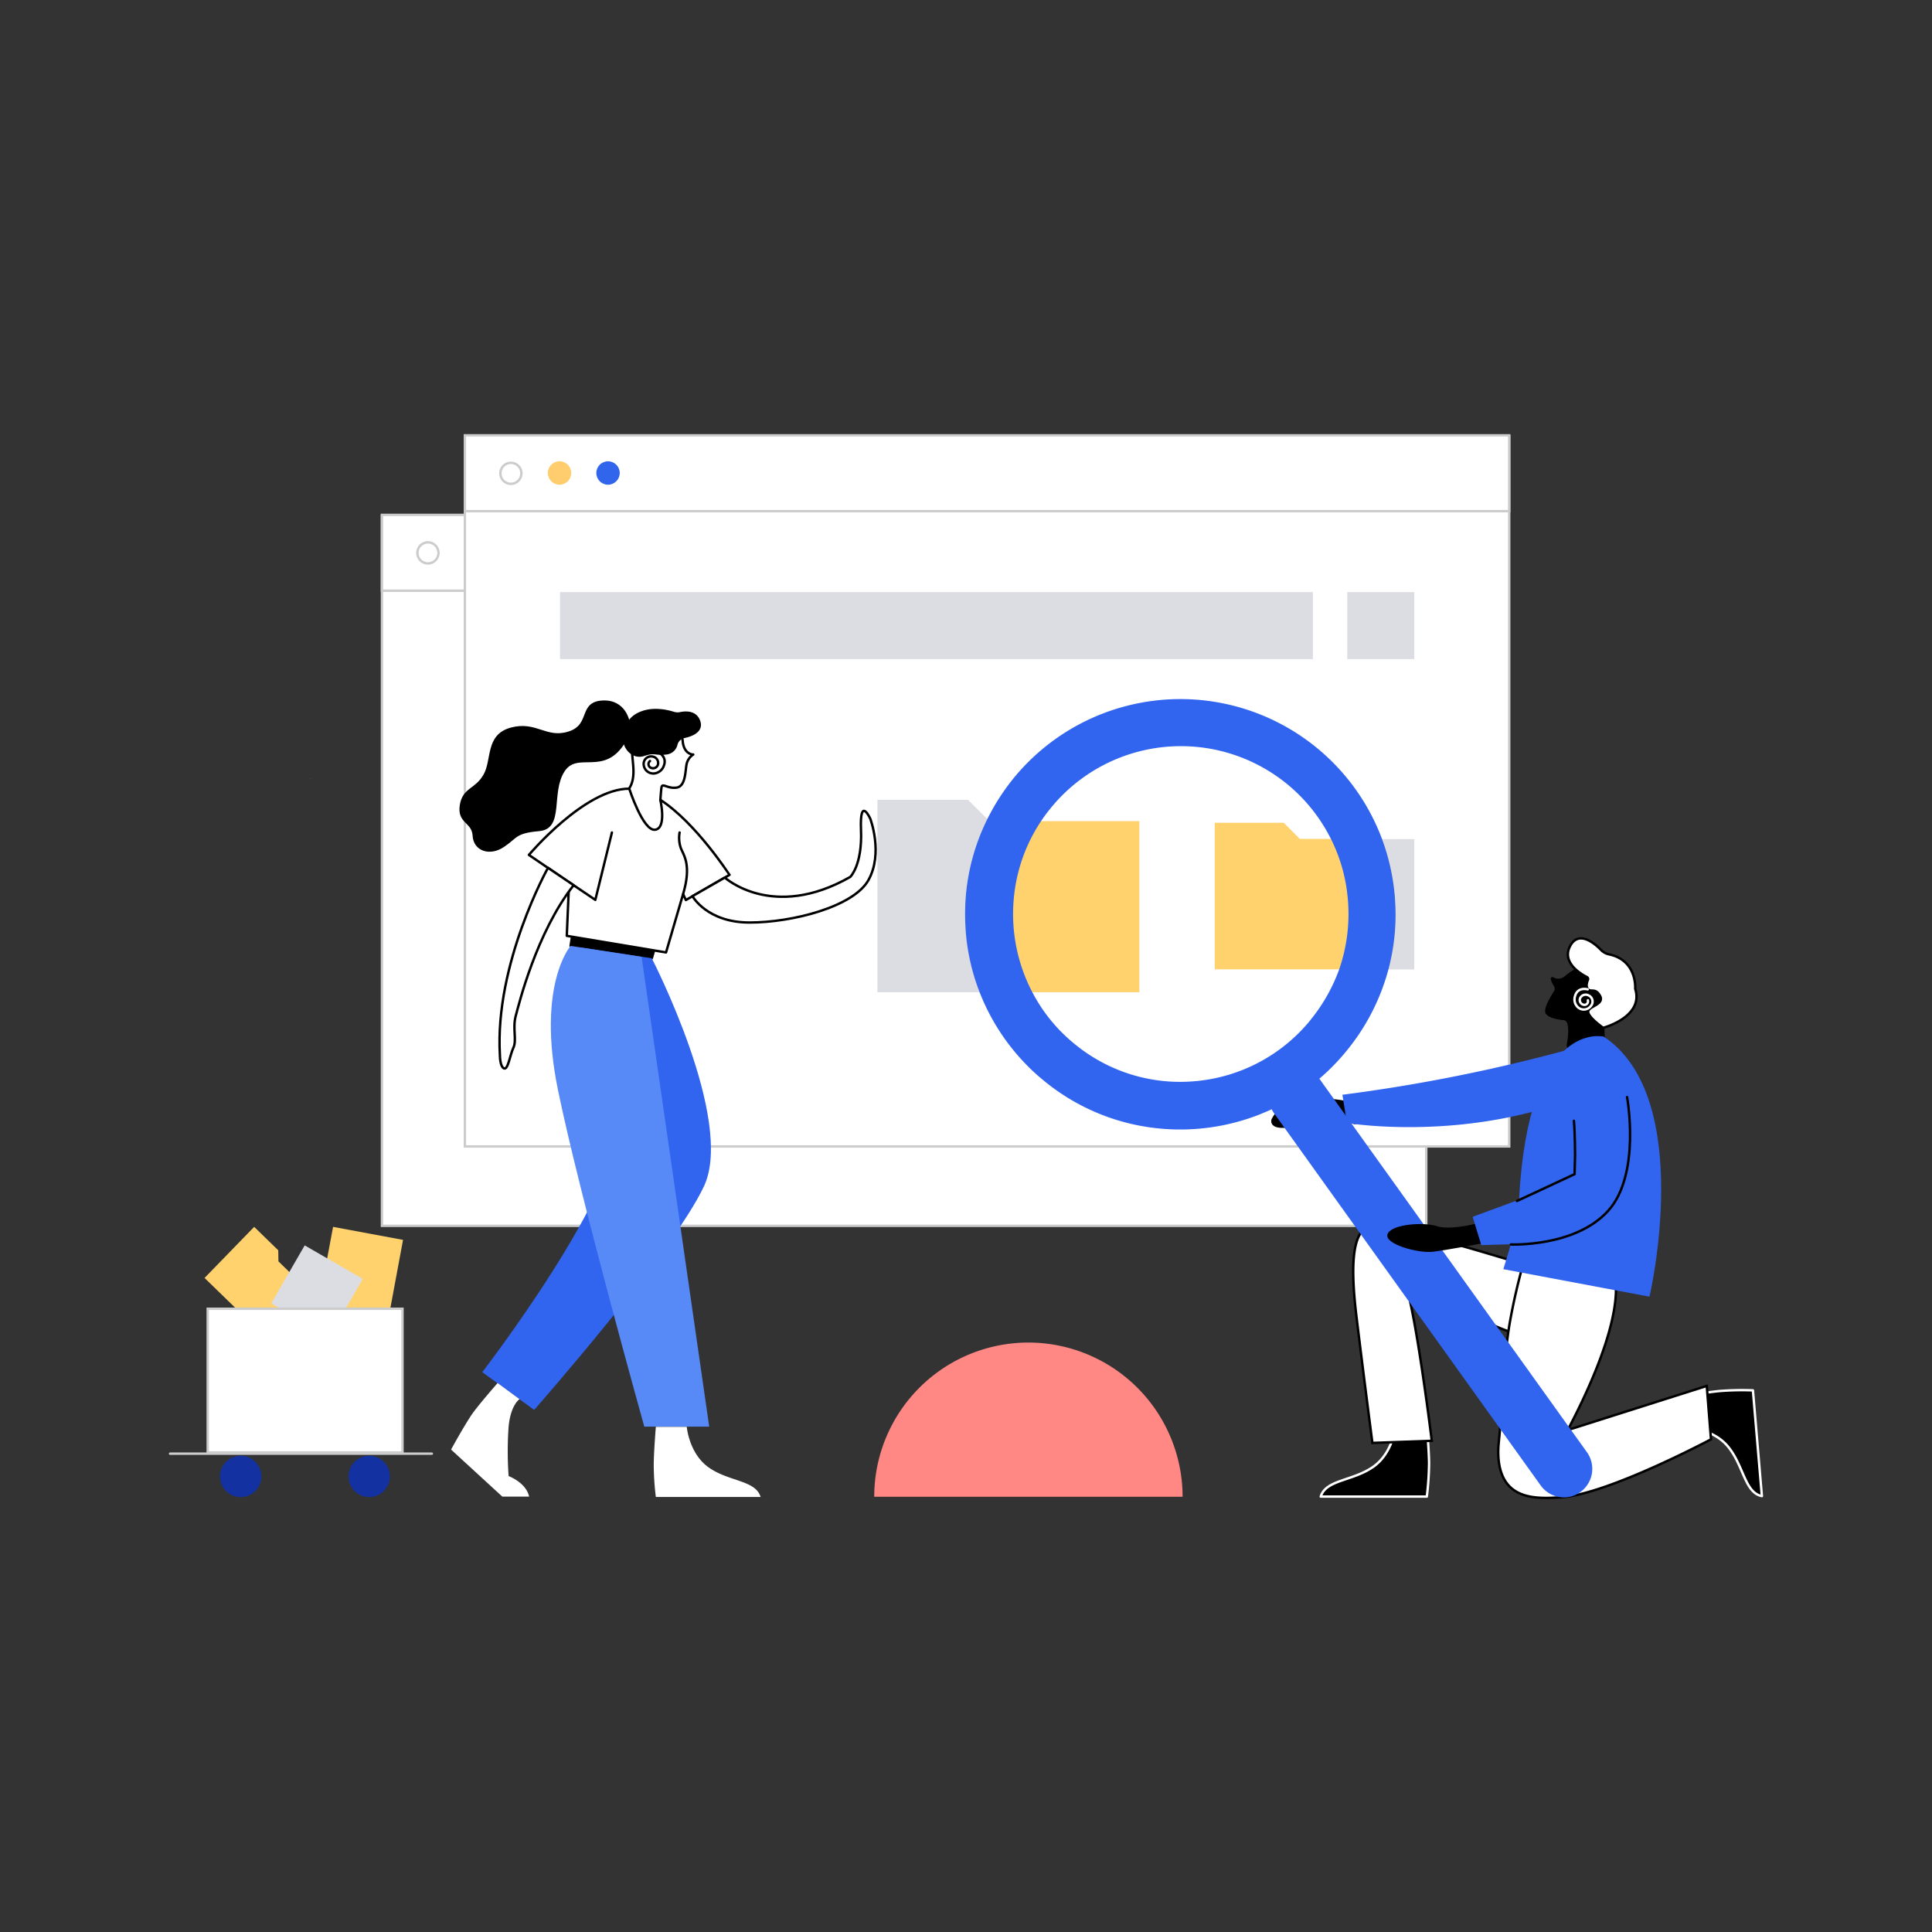 <svg id="图层_1" data-name="图层 1" xmlns="http://www.w3.org/2000/svg" viewBox="0 0 800 800"><rect x="0" y="0" width="800" height="800" fill="#333333" stroke="none"/><defs><style>.cls-1{fill:#5f82d6;}.cls-14,.cls-16,.cls-18,.cls-2,.cls-9{fill:#fff;}.cls-3{fill:#ccc;}.cls-4{fill:#ffcd6e;}.cls-5{fill:#3165eb;}.cls-6{fill:#ff8885;}.cls-7{fill:#ffd26e;}.cls-8{fill:#dbdde2;}.cls-9{stroke:#ccc;}.cls-11,.cls-14,.cls-15,.cls-17,.cls-19,.cls-9{stroke-linecap:round;}.cls-11,.cls-14,.cls-15,.cls-16,.cls-17,.cls-19,.cls-9{stroke-linejoin:round;}.cls-10{fill:#1331a1;}.cls-11,.cls-14,.cls-15,.cls-16,.cls-18{stroke:#000;}.cls-12{fill:#3165f0;}.cls-13{fill:#5789f7;}.cls-15,.cls-19{fill:none;}.cls-17,.cls-19{stroke:#fff;}.cls-18{stroke-miterlimit:10;}</style></defs><path class="cls-1" d="M129,322.57l-.06.07-1.15-.81A11.24,11.24,0,0,0,129,322.57Z"/><rect class="cls-2" x="158.16" y="213.47" width="432.42" height="294.12"/><path class="cls-3" d="M590.08,214V507.09H158.66V214H590.08m1-1H157.66V508.09H591.08V213Z"/><rect class="cls-2" x="158.16" y="213.2" width="432.42" height="31.4"/><path class="cls-3" d="M590.08,213.7v30.4H158.66V213.7H590.08m1-1H157.66v32.4H591.08V212.7Z"/><path class="cls-2" d="M177.2,233.29a4.36,4.36,0,1,1,4.35-4.36A4.36,4.36,0,0,1,177.2,233.29Z"/><path class="cls-3" d="M177.2,225.08a3.86,3.86,0,1,1-3.85,3.85,3.86,3.86,0,0,1,3.85-3.85m0-1a4.86,4.86,0,1,0,4.85,4.85,4.85,4.85,0,0,0-4.85-4.85Z"/><circle class="cls-4" cx="197.34" cy="228.8" r="4.85"/><circle class="cls-5" cx="217.41" cy="228.8" r="4.85"/><path class="cls-6" d="M425.83,555.92A63.86,63.86,0,0,0,362,619.78H489.69A63.91,63.91,0,0,0,425.83,555.92Z"/><rect class="cls-2" x="192.52" y="180.6" width="432.42" height="294.12"/><path class="cls-3" d="M624.43,181.1V474.22H193V181.1H624.43m1-1H192V475.22H625.43V180.1Z"/><rect class="cls-2" x="192.52" y="180.26" width="432.42" height="31.4"/><path class="cls-3" d="M624.43,180.76v30.4H193v-30.4H624.43m1-1H192v32.4H625.43v-32.4Z"/><path class="cls-2" d="M211.55,200.34A4.35,4.35,0,1,1,215.9,196,4.35,4.35,0,0,1,211.55,200.34Z"/><path class="cls-3" d="M211.55,192.14A3.85,3.85,0,1,1,207.7,196a3.86,3.86,0,0,1,3.85-3.85m0-1A4.85,4.85,0,1,0,216.4,196a4.85,4.85,0,0,0-4.85-4.85Z"/><circle class="cls-4" cx="231.69" cy="195.86" r="4.85"/><circle class="cls-5" cx="251.77" cy="195.86" r="4.85"/><polygon class="cls-7" points="84.7 529.17 105.25 508.02 115.22 517.72 115.29 522.3 131.72 538.34 113.47 557.13 84.7 529.17"/><polygon class="cls-7" points="166.89 513.41 137.92 508.02 135.36 521.7 137.92 525.47 133.75 548.1 159.55 552.89 166.89 513.41"/><path class="cls-8" d="M400.17,387.51a87.7,87.7,0,0,0,5.59,23.37H363.32V331.19h37.52l8,7.95a88,88,0,0,0-9,33.62A98.43,98.43,0,0,0,400.17,387.51Z"/><path class="cls-7" d="M471.78,340v70.86h-66a87.7,87.7,0,0,1-5.59-23.37,90,90,0,0,1-.27-14.75,88.32,88.32,0,0,1,9-33.62l.87.88Z"/><path class="cls-8" d="M585.62,347.43v54H574.91a88.5,88.5,0,0,0,2.76-28.63c-.07-1.08-.13-2.23-.27-3.31a89.51,89.51,0,0,0-5.12-22Z"/><path class="cls-7" d="M574.91,401.39H503v-60.7h28.56l6.67,6.67h34a89.69,89.69,0,0,1,5.12,22c.14,1.08.2,2.22.27,3.3A87.11,87.11,0,0,1,574.91,401.39Z"/><rect class="cls-8" x="231.89" y="245.17" width="311.76" height="27.75"/><rect class="cls-8" x="557.87" y="245.17" width="27.75" height="27.75"/><rect class="cls-8" x="117.37" y="520.77" width="27.75" height="27.75" transform="translate(-397.39 380.98) rotate(-60)"/><rect class="cls-2" x="86.01" y="541.93" width="80.64" height="59.49"/><path class="cls-3" d="M166.16,542.43v58.5H86.51v-58.5h79.65m1-1H85.51v60.5h81.65v-60.5Z"/><line class="cls-9" x1="70.42" y1="601.93" x2="178.81" y2="601.93"/><path class="cls-10" d="M99.66,602.8a8.56,8.56,0,1,1-8.56,8.56A8.56,8.56,0,0,1,99.66,602.8Z"/><circle class="cls-10" cx="152.88" cy="611.36" r="8.56"/><polygon class="cls-11" points="271.37 391.69 237.15 385.96 236.27 391.69 269.89 396.8 271.37 391.69"/><path class="cls-12" d="M269.89,396.8s34.49,66.9,21.62,94.38-70.33,92.63-70.33,92.63l-21.49-15.63s59.69-77.4,55.85-105.22-15.36-70.67-15.36-70.67Z"/><path class="cls-13" d="M236.27,391.68s-14.14,16.1-5.25,59.55,35.77,139.51,35.77,139.51h26.88l-28-194.54Z"/><path class="cls-2" d="M284.37,590.74s.88,11.19,9.23,17,19.33,5.19,21.35,12.13H271.57a110,110,0,0,1-.87-13.68c.06-5.52.87-15.36.87-15.36h12.8Z"/><path class="cls-2" d="M215.12,579.36s-3.64,2.29-4.51,11.32a142.68,142.68,0,0,0,0,20.54s7.21,2.63,8.49,8.49H208l-21.22-19.47s4.45-8.22,8.22-14c2.56-3.91,11.05-13.54,11.05-13.54Z"/><path class="cls-14" d="M273.46,331.19s.13-2.29.4-4.85,2.29.34,6.27-.2,3.57-7.41,4.24-10a6.35,6.35,0,0,1,2.69-3.7s-3.57.07-4.31-5a8.79,8.79,0,0,0-.33-2,10.31,10.31,0,0,0-9.16-7.47c-14.76-1.28-11.46,11.85-11,20,.53,8.83-3.84,10.31-3.84,10.31l10.5,18.46C269.08,346.62,279.52,342.71,273.46,331.19Z"/><path class="cls-15" d="M272.11,311.25s4.38,1.69,2.76,5.86a4.74,4.74,0,0,1-3.16,3,4,4,0,0,1-5.19-3.77v-.06a3.09,3.09,0,0,1,3.77-3,2.72,2.72,0,0,1,2.22,3,2.1,2.1,0,0,1-2.89,1.68,1.64,1.64,0,0,1-.47-2.83"/><path class="cls-11" d="M278.91,295.22a5.51,5.51,0,0,0,2.77.14c2.22-.48,6.6-.75,7.88,3.57,1.14,3.84-3.1,5.52-6.2,6.19a4.3,4.3,0,0,0-3.3,3.1,4.76,4.76,0,0,1-4.11,3.71c-4.78.6-4.58-.95-9.23.6s-7.81-2.69-8.08-5.39-.14-9.36,6.87-12.05C270.63,293.06,276.35,294.41,278.91,295.22Z"/><path class="cls-11" d="M260.25,299.06s-1.41-9.09-10.91-8.49-4.24,9.77-13.74,12.8-13.54-4.38-23.91-1.62-7.41,12.94-11.05,19.27-8.69,5.39-9.77,12.53,5,6.53,5.32,12.46,6.6,8.09,12.26,4.25,4.85-5.73,14.82-6.61,4.25-15.29,10-24.38S250,321.36,258.57,307C258.57,307.14,257.16,304.38,260.25,299.06Z"/><path class="cls-16" d="M302.09,362.25,284,372.69l-1.14-2.49-7.07,24.18-41.1-6.87.95-22.16L219,354s23.17-27.48,41.56-27.42c0,0,5.66,17.52,10.65,17s2.22-12.39,2.22-12.39C288.21,340.76,301.89,362.11,302.09,362.25Z"/><path class="cls-15" d="M281.41,344.73a12.81,12.81,0,0,0,.47,6.33c1.14,3.1,4.58,6.88,1,19.07"/><polyline class="cls-15" points="235.73 365.35 246.51 372.62 253.38 344.73"/><path class="cls-14" d="M226.91,359.35S204.75,399,207,437c0,0,0,4.65,1.68,5.39s2.43-5.39,3.91-8.55-.4-8,.94-13.07,8.63-34.63,24-54.23Z"/><path class="cls-14" d="M300.13,363.39s19.81,18.06,51.94-.27c0,0,5.05-4.85,4.45-19.4s3.84-4.71,3.84-4.71,5.45,14.28-.74,25.39S328,382,310.37,382s-23.64-10.91-23.64-10.91Z"/><path class="cls-11" d="M563.79,458.11s-7.34-3.1-20.54-2.83-16.3,8.48-16.3,8.48-1,3,4.78,2.77,18.59-4.85,29.37-1.49Z"/><path class="cls-12" d="M656.08,432.78a690.33,690.33,0,0,1-100.23,20.54L557.73,465s36.24,6.13,77.4-4.78Z"/><path class="cls-17" d="M577.87,590.27s-.87,11.32-9.36,17.18S549,612.7,546.89,619.71h43.92a121.74,121.74,0,0,0,.94-13.88c-.07-5.59-.94-15.56-.94-15.56Z"/><path class="cls-17" d="M697.65,591.15s11.38-.07,17.91,7.88,6.88,19.06,14,20.48l-3.71-43.79A116.63,116.63,0,0,0,712,576c-5.59.54-15.42,2.22-15.42,2.22Z"/><path class="cls-18" d="M651,557.6c-5.86-.07-12.93-1.75-20.34-4.18h0a1.43,1.43,0,0,0-.48-.13c-.06-.07-.2-.07-.27-.13-3-1-6.13-2.16-9.16-3.37-.06-.07-.2-.07-.27-.14a341,341,0,0,1-38.26-18.52h0a1.54,1.54,0,0,1-.47-.27c4.65,13.07,11.12,65.74,11.12,65.74l-24.59.88s-4.11-31.73-6.54-51.87c-2.42-19.8-2.35-36.17,5.73-37.93S638,525.74,638,525.74s2.22,2,5.25,4.85C652.44,539.68,669.08,557.94,651,557.6Z"/><path class="cls-18" d="M649.14,592.16c5.8-10.91,19.81-39,20-58,.34-24-36.71-16.64-36.71-16.64a259,259,0,0,0-7.41,31c-2.7,16.84-2.83,33.41-4.38,48.43-.74,6.87-.07,15.49,6.06,19.94,5.53,4,13.61,3.5,19.94,3.1,19.34-1.35,61.84-24,61.84-24l-1.75-22.1Z"/><path class="cls-12" d="M646.72,620a11.84,11.84,0,0,1-8.76-4.92L527.69,461.14a11.79,11.79,0,1,1,19.2-13.68L657.16,601.39a11.83,11.83,0,0,1-2.76,16.43A11.45,11.45,0,0,1,646.72,620Z"/><path class="cls-12" d="M577.67,372.76c-.07-1.08-.13-2.23-.27-3.31a89.51,89.51,0,0,0-5.12-22,89.15,89.15,0,0,0-152.58-25.2,91.11,91.11,0,0,0-10.91,17,88,88,0,0,0-9,33.61,98.49,98.49,0,0,0,.27,14.76A88.09,88.09,0,0,0,405.69,411a89.25,89.25,0,0,0,19.54,30.11,83.94,83.94,0,0,0,7.21,6.54,88.38,88.38,0,0,0,48,19.67c.53.06,1,.06,1.48.13a89.86,89.86,0,0,0,39.88-6.06c.94-.41,1.95-.81,2.89-1.21.61-.27,1.22-.54,1.75-.81a86.84,86.84,0,0,0,12.8-7.34c.27-.14.48-.34.75-.48,2.15-1.48,4.17-3.1,6.19-4.78a79.36,79.36,0,0,0,6-5.59,83,83,0,0,0,5.59-6.27,89.82,89.82,0,0,0,17.11-33.34A88,88,0,0,0,577.67,372.76Zm-35,49.58h0a69.24,69.24,0,0,1-46.82,25.26A68.7,68.7,0,0,1,458.51,441,69.56,69.56,0,0,1,445,432.31a68.1,68.1,0,0,1-17.52-21.43,69.75,69.75,0,0,1-7.75-38.12A68.81,68.81,0,0,1,431.09,340c1.21-1.82,2.56-3.64,4-5.39a69.45,69.45,0,0,1,116,12.73,68.21,68.21,0,0,1,6.87,23.44c0,.2.07.41.07.61a70.23,70.23,0,0,1-3.5,30A71.9,71.9,0,0,1,542.64,422.34Z"/><path class="cls-11" d="M652.71,437.69c-.53-.53-1-1.14-1.48-1.61a9.26,9.26,0,0,1-1.82-2.43,2.52,2.52,0,0,1-.13-1.21c1.41-8.08-.07-10-1.15-10.37a1.87,1.87,0,0,0-.6-.14c-1-.07-6.87-.74-7.21-3-.27-1.89,2.22-6.13,3.57-8.22a2.38,2.38,0,0,0,.07-2.49c-.88-1.48-2-3.77-.81-3a10.05,10.05,0,0,0,1.21.47,4.89,4.89,0,0,0,4-1.15,24.62,24.62,0,0,1,7-4.24,2.43,2.43,0,0,1,1.82.07c2.42,1.21,8.89,5.12,7.54,10.91-1.68,7.07-.47,22.36-.47,22.36a29.06,29.06,0,0,0,3.37,2.77c1,.67-5.66,2.35-8.62,3.43a5.54,5.54,0,0,1-5.6-1.28A9.92,9.92,0,0,0,652.71,437.69Z"/><path class="cls-18" d="M666.32,395.19a6.48,6.48,0,0,1-3.23-1.69c-2.7-2.83-9.23-8.35-12.8-2-3.91,6.87,4.11,11.72,6.8,13.07a.89.89,0,0,1,.41,1.21c-.41,1-.88,2.63-.07,3.71,1.21,1.62,3.17-.67,5.12,2.9s-4.85,4.24-4.92,6.53,6.2,6.67,6.2,6.67,17-4.45,13.27-16.17C677.1,409.4,678,397.68,666.32,395.19Z"/><path class="cls-19" d="M657.43,409.67s-4.18-1.21-5.25,2.83a4.35,4.35,0,0,0,.67,4,3.65,3.65,0,0,0,5.93,0,.06.06,0,0,1,.06-.06,2.79,2.79,0,0,0-1.14-4.31,2.53,2.53,0,0,0-3.3,1,2,2,0,0,0,1.21,2.89,1.48,1.48,0,0,0,1.89-1.82"/><path class="cls-11" d="M610.88,507.28s-10.57,2.7-16,.94-17.72-.8-19.74,2.7,12,7.74,18.46,6.87c7.07-.94,20.68-3.57,20.68-3.57Z"/><path class="cls-12" d="M664.1,429.27s-31.06-8-35.1,67.5l-19.2,7.08,3.57,11.72,12.13-.34s.13.27-3,10.31L683,536.92C683.09,536.92,702.16,454.6,664.1,429.27Z"/><path class="cls-15" d="M673.73,454.27s5.86,31.93-7.81,47.08-40.29,13.95-40.29,13.95"/><path class="cls-15" d="M628.13,497.31,652,486.2l.2-7.82s0-8.42-.47-14.28"/></svg>